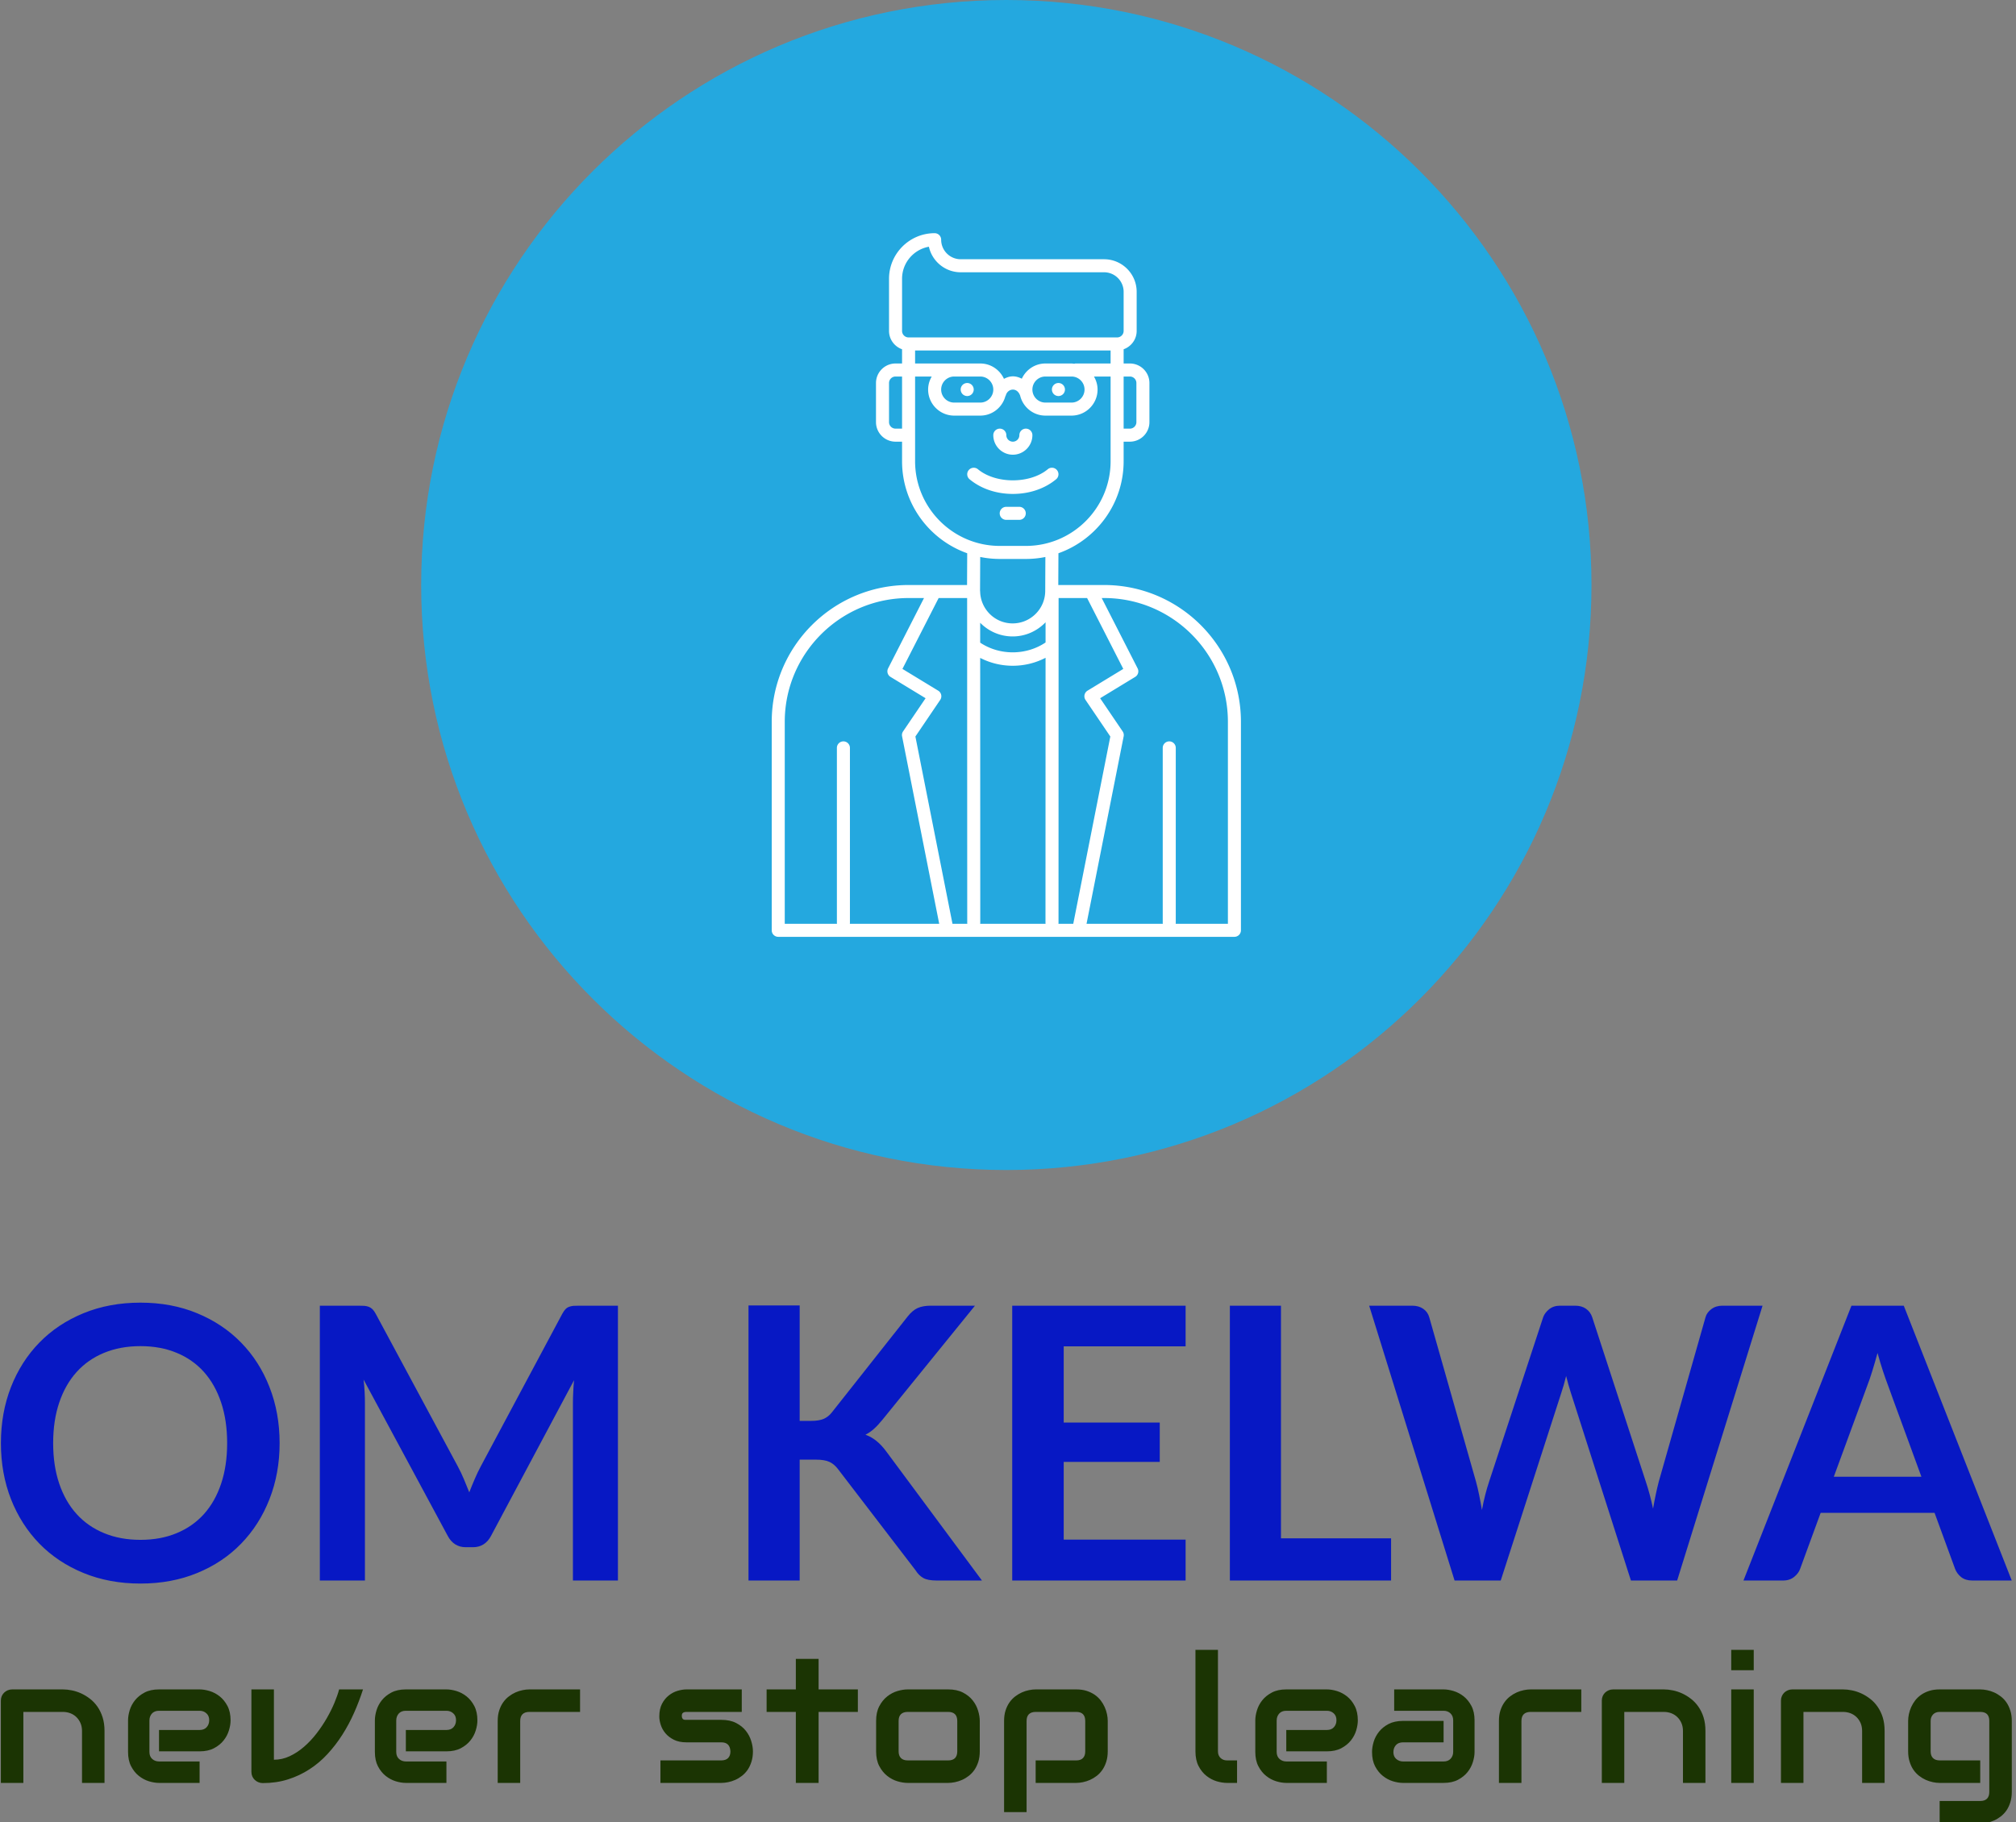 <svg xmlns="http://www.w3.org/2000/svg" version="1.1" xmlns:xlink="http://www.w3.org/1999/xlink" xmlns:svgjs="http://svgjs.dev/svgjs" width="1000" height="904" viewBox="0 0 1000 904"><rect x="0" y="0" width="1000" height="904" fill="#808080" stroke="none"/><g transform="matrix(1,0,0,1,-0.826,0.366)"><svg viewBox="0 0 273 247" data-background-color="#ffffff" preserveAspectRatio="xMidYMid meet" height="904" width="1000" xmlns="http://www.w3.org/2000/svg" xmlns:xlink="http://www.w3.org/1999/xlink"><g id="tight-bounds" transform="matrix(1,0,0,1,0.225,-0.1)"><svg viewBox="0 0 272.549 247.2" height="247.2" width="272.549"><g><svg viewBox="0 0 395.52 358.734" height="247.2" width="272.549"><g transform="matrix(1,0,0,1,0,256.271)"><svg viewBox="0 0 395.52 102.463" height="102.463" width="395.52"><g><svg viewBox="0 0 395.52 102.463" height="102.463" width="395.52"><g><svg viewBox="0 0 395.52 55.264" height="55.264" width="395.52"><g transform="matrix(1,0,0,1,0,0)"><svg width="395.52" viewBox="1.68 -36.55 264.43 36.95" height="55.264" data-palette-color="#0718c4"><path d="M38.33-18.07L38.33-18.07Q38.33-14.1 37-10.71 35.68-7.33 33.27-4.85 30.88-2.38 27.5-0.99 24.13 0.4 20.03 0.4L20.03 0.4Q15.93 0.4 12.54-0.99 9.15-2.38 6.74-4.85 4.33-7.33 3-10.71 1.68-14.1 1.68-18.07L1.68-18.07Q1.68-22.05 3-25.44 4.33-28.83 6.74-31.3 9.15-33.77 12.54-35.16 15.93-36.55 20.03-36.55L20.03-36.55Q24.13-36.55 27.5-35.15 30.88-33.75 33.27-31.29 35.68-28.83 37-25.44 38.33-22.05 38.33-18.07ZM31.43-18.07L31.43-18.07Q31.43-21.05 30.64-23.41 29.85-25.78 28.38-27.43 26.9-29.08 24.79-29.95 22.68-30.83 20.03-30.83L20.03-30.83Q17.38-30.83 15.25-29.95 13.13-29.08 11.64-27.43 10.15-25.78 9.35-23.41 8.55-21.05 8.55-18.07L8.55-18.07Q8.55-15.1 9.35-12.74 10.15-10.38 11.64-8.74 13.13-7.1 15.25-6.23 17.38-5.35 20.03-5.35L20.03-5.35Q22.68-5.35 24.79-6.23 26.9-7.1 28.38-8.74 29.85-10.38 30.64-12.74 31.43-15.1 31.43-18.07ZM61.77-15L61.77-15Q62.2-14.2 62.56-13.34 62.92-12.48 63.27-11.6L63.27-11.6Q63.62-12.5 64-13.38 64.37-14.25 64.8-15.05L64.8-15.05 75.5-35.08Q75.7-35.45 75.91-35.68 76.12-35.9 76.39-36 76.65-36.1 76.97-36.13 77.3-36.15 77.75-36.15L77.75-36.15 82.82-36.15 82.82 0 76.9 0 76.9-23.35Q76.9-24 76.94-24.78 76.97-25.55 77.05-26.35L77.05-26.35 66.12-5.85Q65.75-5.15 65.15-4.76 64.55-4.38 63.75-4.38L63.75-4.38 62.82-4.38Q62.02-4.38 61.42-4.76 60.82-5.15 60.45-5.85L60.45-5.85 49.37-26.43Q49.47-25.6 49.51-24.81 49.55-24.03 49.55-23.35L49.55-23.35 49.55 0 43.62 0 43.62-36.15 48.7-36.15Q49.15-36.15 49.47-36.13 49.8-36.1 50.06-36 50.32-35.9 50.55-35.68 50.77-35.45 50.97-35.08L50.97-35.08 61.77-15ZM106.72-36.18L106.72-21 108.29-21Q109.24-21 109.87-21.26 110.49-21.53 110.94-22.1L110.94-22.1 120.92-34.73Q121.54-35.52 122.23-35.84 122.92-36.15 123.97-36.15L123.97-36.15 129.77-36.15 117.59-21.13Q117.02-20.43 116.49-19.95 115.97-19.48 115.37-19.18L115.37-19.18Q116.19-18.88 116.86-18.32 117.52-17.78 118.14-16.93L118.14-16.93 130.69 0 124.74 0Q123.54 0 122.96-0.34 122.37-0.68 121.97-1.33L121.97-1.33 111.74-14.68Q111.24-15.33 110.62-15.61 109.99-15.9 108.84-15.9L108.84-15.9 106.72-15.9 106.72 0 99.99 0 99.99-36.18 106.72-36.18ZM134.67-36.15L157.47-36.15 157.47-30.8 141.44-30.8 141.44-20.78 154.07-20.78 154.07-15.6 141.44-15.6 141.44-5.38 157.47-5.38 157.47 0 134.67 0 134.67-36.15ZM170.01-36.15L170.01-5.55 184.49-5.55 184.49 0 163.29 0 163.29-36.15 170.01-36.15ZM192.84 0L181.61-36.15 187.26-36.15Q188.13-36.15 188.72-35.74 189.31-35.33 189.51-34.63L189.51-34.63 195.66-13Q195.88-12.2 196.07-11.26 196.26-10.33 196.44-9.28L196.44-9.28Q196.63-10.33 196.87-11.26 197.11-12.2 197.38-13L197.38-13 204.49-34.63Q204.69-35.2 205.27-35.68 205.86-36.15 206.71-36.15L206.71-36.15 208.69-36.15Q209.56-36.15 210.13-35.74 210.71-35.33 210.94-34.63L210.94-34.63 217.99-13Q218.53-11.4 218.94-9.45L218.94-9.45Q219.11-10.43 219.3-11.33 219.49-12.23 219.69-13L219.69-13 225.84-34.63Q226.01-35.25 226.61-35.7 227.21-36.15 228.06-36.15L228.06-36.15 233.34-36.15 222.11 0 216.03 0 208.13-24.7Q207.99-25.18 207.82-25.73 207.66-26.28 207.51-26.9L207.51-26.9Q207.36-26.28 207.2-25.73 207.03-25.18 206.88-24.7L206.88-24.7 198.91 0 192.84 0ZM251.91-36.15L266.11 0 260.91 0Q260.03 0 259.47-0.44 258.91-0.88 258.66-1.53L258.66-1.53 255.96-8.9 240.98-8.9 238.28-1.53Q238.08-0.95 237.5-0.48 236.91 0 236.06 0L236.06 0 230.83 0 245.03-36.15 251.91-36.15ZM247.11-25.63L242.71-13.65 254.23-13.65 249.83-25.68Q249.53-26.48 249.17-27.56 248.81-28.65 248.46-29.93L248.46-29.93Q248.11-28.65 247.77-27.55 247.43-26.45 247.11-25.63L247.11-25.63Z" opacity="1" transform="matrix(1,0,0,1,0,0)" fill="#0718c4" class="undefined-text-0" data-fill-palette-color="primary" id="text-0"></path></svg></g></svg></g><g transform="matrix(1,0,0,1,0,68.31)"><svg viewBox="0 0 395.52 34.153" height="34.153" width="395.52"><g transform="matrix(1,0,0,1,0,0)"><svg width="395.52" viewBox="2.98 -37.55 567.45 49" height="34.153" data-palette-color="#1b3403"><path d="M32.23-14.65L32.23 0 25.88 0 25.88-14.65Q25.88-15.89 25.45-16.88 25.02-17.87 24.29-18.58 23.56-19.29 22.57-19.67 21.58-20.04 20.43-20.04L20.43-20.04 9.33-20.04 9.33 0 2.98 0 2.98-23.24Q2.98-23.9 3.22-24.48 3.47-25.05 3.91-25.48 4.35-25.9 4.93-26.15 5.52-26.39 6.18-26.39L6.18-26.39 20.48-26.39Q21.68-26.39 23.01-26.12 24.34-25.85 25.65-25.26 26.95-24.66 28.14-23.74 29.32-22.83 30.24-21.52 31.15-20.21 31.69-18.51 32.23-16.8 32.23-14.65L32.23-14.65ZM67.8-17.65L67.8-17.65Q67.8-16.33 67.33-14.81 66.87-13.28 65.83-11.98 64.79-10.67 63.12-9.79 61.45-8.91 59.06-8.91L59.06-8.91 47.61-8.91 47.61-14.94 59.06-14.94Q60.35-14.94 61.06-15.73 61.77-16.53 61.77-17.7L61.77-17.7Q61.77-18.95 60.97-19.65 60.18-20.36 59.06-20.36L59.06-20.36 47.61-20.36Q46.31-20.36 45.6-19.57 44.9-18.77 44.9-17.6L44.9-17.6 44.9-8.74Q44.9-7.47 45.69-6.76 46.48-6.05 47.65-6.05L47.65-6.05 59.06-6.05 59.06 0 47.61 0Q46.29 0 44.76-0.46 43.24-0.93 41.93-1.97 40.62-3 39.74-4.68 38.87-6.35 38.87-8.74L38.87-8.74 38.87-17.65Q38.87-18.97 39.33-20.5 39.79-22.02 40.83-23.33 41.87-24.63 43.54-25.51 45.21-26.39 47.61-26.39L47.61-26.39 59.06-26.39Q60.37-26.39 61.9-25.93 63.43-25.46 64.73-24.43 66.04-23.39 66.92-21.72 67.8-20.04 67.8-17.65ZM98.43-26.39L105.17-26.39Q104.1-23.05 102.66-19.8 101.22-16.55 99.35-13.61 97.48-10.67 95.17-8.17 92.87-5.66 90.07-3.85 87.28-2.03 83.99-0.99 80.71 0.05 76.88 0.05L76.88 0.05Q76.22 0.05 75.63-0.2 75.05-0.44 74.61-0.87 74.17-1.29 73.92-1.87 73.68-2.44 73.68-3.1L73.68-3.1 73.68-26.39 80.03-26.39 80.03-6.54Q82.35-6.54 84.48-7.54 86.62-8.54 88.52-10.19 90.43-11.84 92.05-13.94 93.67-16.04 94.94-18.25 96.21-20.46 97.1-22.58 97.99-24.71 98.43-26.39L98.43-26.39ZM137.45-17.65L137.45-17.65Q137.45-16.33 136.98-14.81 136.52-13.28 135.48-11.98 134.44-10.67 132.77-9.79 131.1-8.91 128.71-8.91L128.71-8.91 117.26-8.91 117.26-14.94 128.71-14.94Q130-14.94 130.71-15.73 131.42-16.53 131.42-17.7L131.42-17.7Q131.42-18.95 130.62-19.65 129.83-20.36 128.71-20.36L128.71-20.36 117.26-20.36Q115.96-20.36 115.25-19.57 114.55-18.77 114.55-17.6L114.55-17.6 114.55-8.74Q114.55-7.47 115.34-6.76 116.13-6.05 117.3-6.05L117.3-6.05 128.71-6.05 128.71 0 117.26 0Q115.94 0 114.41-0.46 112.89-0.93 111.58-1.97 110.27-3 109.39-4.68 108.52-6.35 108.52-8.74L108.52-8.74 108.52-17.65Q108.52-18.97 108.98-20.5 109.44-22.02 110.48-23.33 111.52-24.63 113.19-25.51 114.86-26.39 117.26-26.39L117.26-26.39 128.71-26.39Q130.02-26.39 131.55-25.93 133.08-25.46 134.38-24.43 135.69-23.39 136.57-21.72 137.45-20.04 137.45-17.65ZM166.42-26.39L166.42-20.04 152.14-20.04Q150.85-20.04 150.19-19.4 149.53-18.75 149.53-17.5L149.53-17.5 149.53 0 143.18 0 143.18-17.5Q143.18-19.14 143.6-20.43 144.01-21.73 144.71-22.72 145.4-23.71 146.31-24.4 147.21-25.1 148.2-25.54 149.19-25.98 150.2-26.18 151.21-26.39 152.09-26.39L152.09-26.39 166.42-26.39ZM215.2-8.91L215.2-8.91Q215.2-7.28 214.78-5.97 214.37-4.66 213.69-3.67 213-2.69 212.1-1.99 211.2-1.29 210.21-0.85 209.22-0.42 208.21-0.21 207.19 0 206.29 0L206.29 0 189.1 0 189.1-6.35 206.24-6.35Q207.53-6.35 208.19-7.01 208.85-7.67 208.85-8.91L208.85-8.91Q208.73-11.45 206.29-11.45L206.29-11.45 196.45-11.45Q194.35-11.45 192.89-12.18 191.42-12.92 190.51-14.01 189.59-15.11 189.19-16.38 188.78-17.65 188.78-18.75L188.78-18.75Q188.78-20.87 189.54-22.33 190.3-23.78 191.45-24.68 192.59-25.59 193.94-25.99 195.28-26.39 196.45-26.39L196.45-26.39 212.05-26.39 212.05-20.04 196.5-20.04Q196.01-20.04 195.73-19.93 195.45-19.82 195.31-19.64 195.18-19.46 195.16-19.25 195.13-19.04 195.13-18.85L195.13-18.85Q195.16-18.46 195.28-18.24 195.4-18.02 195.58-17.92 195.77-17.82 196-17.81 196.23-17.8 196.45-17.8L196.45-17.8 206.29-17.8Q208.73-17.8 210.44-16.92 212.15-16.04 213.2-14.71 214.25-13.38 214.72-11.82 215.2-10.25 215.2-8.91ZM244.81-26.39L244.81-20.04 233.73-20.04 233.73 0 227.31 0 227.31-20.04 219.06-20.04 219.06-26.39 227.31-26.39 227.31-35.01 233.73-35.01 233.73-26.39 244.81-26.39ZM279.21-17.5L279.21-8.91Q279.21-7.28 278.8-5.97 278.38-4.66 277.7-3.67 277.01-2.69 276.11-1.99 275.21-1.29 274.22-0.85 273.23-0.42 272.22-0.21 271.2 0 270.3 0L270.3 0 258.85 0Q257.53 0 255.97-0.46 254.41-0.93 253.08-1.99 251.74-3.05 250.85-4.75 249.96-6.45 249.96-8.91L249.96-8.91 249.96-17.5Q249.96-19.95 250.85-21.64 251.74-23.34 253.08-24.4 254.41-25.46 255.97-25.93 257.53-26.39 258.85-26.39L258.85-26.39 270.3-26.39Q272.74-26.39 274.45-25.51 276.16-24.63 277.21-23.3 278.26-21.97 278.73-20.41 279.21-18.85 279.21-17.5L279.21-17.5ZM272.86-8.91L272.86-17.46Q272.86-18.77 272.2-19.41 271.54-20.04 270.3-20.04L270.3-20.04 258.9-20.04Q257.63-20.04 256.97-19.4 256.31-18.75 256.31-17.5L256.31-17.5 256.31-8.91Q256.31-7.67 256.97-7.01 257.63-6.35 258.9-6.35L258.9-6.35 270.3-6.35Q271.59-6.35 272.23-7.01 272.86-7.67 272.86-8.91L272.86-8.91ZM315.32-17.5L315.32-8.91Q315.32-7.28 314.9-5.97 314.49-4.66 313.8-3.67 313.12-2.69 312.22-1.99 311.31-1.29 310.32-0.85 309.34-0.42 308.33-0.21 307.33 0 306.43 0L306.43 0 294.98 0 294.98-6.35 306.43-6.35Q307.7-6.35 308.33-7.01 308.97-7.67 308.97-8.91L308.97-8.91 308.97-17.46Q308.97-18.77 308.32-19.41 307.68-20.04 306.43-20.04L306.43-20.04 295.03-20.04Q293.74-20.04 293.08-19.4 292.42-18.75 292.42-17.5L292.42-17.5 292.42 8.25 286.07 8.25 286.07-17.5Q286.07-19.14 286.48-20.43 286.9-21.73 287.59-22.72 288.29-23.71 289.19-24.4 290.1-25.1 291.09-25.54 292.07-25.98 293.09-26.18 294.1-26.39 294.98-26.39L294.98-26.39 306.43-26.39Q308.07-26.39 309.36-25.98 310.65-25.56 311.64-24.88 312.63-24.19 313.33-23.29 314.02-22.39 314.46-21.4 314.9-20.41 315.11-19.41 315.32-18.41 315.32-17.5L315.32-17.5ZM351.81-6.35L351.81 0 348.98 0Q347.61 0 346.06-0.46 344.51-0.93 343.17-1.99 341.83-3.05 340.95-4.75 340.07-6.45 340.07-8.91L340.07-8.91 340.07-37.55 346.42-37.55 346.42-8.91Q346.42-7.74 347.15-7.04 347.88-6.35 348.98-6.35L348.98-6.35 351.81-6.35ZM385.89-17.65L385.89-17.65Q385.89-16.33 385.43-14.81 384.97-13.28 383.93-11.98 382.89-10.67 381.22-9.79 379.55-8.91 377.15-8.91L377.15-8.91 365.7-8.91 365.7-14.94 377.15-14.94Q378.45-14.94 379.15-15.73 379.86-16.53 379.86-17.7L379.86-17.7Q379.86-18.95 379.07-19.65 378.28-20.36 377.15-20.36L377.15-20.36 365.7-20.36Q364.41-20.36 363.7-19.57 362.99-18.77 362.99-17.6L362.99-17.6 362.99-8.74Q362.99-7.47 363.79-6.76 364.58-6.05 365.75-6.05L365.75-6.05 377.15-6.05 377.15 0 365.7 0Q364.38 0 362.86-0.46 361.33-0.93 360.03-1.97 358.72-3 357.84-4.68 356.96-6.35 356.96-8.74L356.96-8.74 356.96-17.65Q356.96-18.97 357.43-20.5 357.89-22.02 358.93-23.33 359.97-24.63 361.64-25.51 363.31-26.39 365.7-26.39L365.7-26.39 377.15-26.39Q378.47-26.39 380-25.93 381.52-25.46 382.83-24.43 384.14-23.39 385.01-21.72 385.89-20.04 385.89-17.65ZM418.83-17.65L418.83-8.74Q418.83-7.42 418.36-5.9 417.9-4.37 416.86-3.06 415.82-1.76 414.15-0.88 412.48 0 410.09 0L410.09 0 398.64 0Q397.32 0 395.79-0.46 394.27-0.93 392.96-1.97 391.65-3 390.77-4.68 389.9-6.35 389.9-8.74L389.9-8.74Q389.9-10.06 390.36-11.6 390.82-13.13 391.86-14.44 392.9-15.75 394.57-16.63 396.24-17.5 398.64-17.5L398.64-17.5 410.09-17.5 410.09-11.45 398.64-11.45Q397.34-11.45 396.63-10.66 395.93-9.86 395.93-8.69L395.93-8.69Q395.93-7.45 396.74-6.75 397.56-6.05 398.68-6.05L398.68-6.05 410.09-6.05Q411.38-6.05 412.09-6.84 412.8-7.62 412.8-8.79L412.8-8.79 412.8-17.65Q412.8-18.9 412.03-19.63 411.26-20.36 410.09-20.36L410.09-20.36 396.15-20.36 396.15-26.39 410.09-26.39Q411.4-26.39 412.93-25.93 414.46-25.46 415.76-24.43 417.07-23.39 417.95-21.72 418.83-20.04 418.83-17.65L418.83-17.65ZM448.95-26.39L448.95-20.04 434.67-20.04Q433.38-20.04 432.72-19.4 432.06-18.75 432.06-17.5L432.06-17.5 432.06 0 425.71 0 425.71-17.5Q425.71-19.14 426.12-20.43 426.54-21.73 427.24-22.72 427.93-23.71 428.83-24.4 429.74-25.1 430.73-25.54 431.72-25.98 432.73-26.18 433.74-26.39 434.62-26.39L434.62-26.39 448.95-26.39ZM483.98-14.65L483.98 0 477.64 0 477.64-14.65Q477.64-15.89 477.21-16.88 476.78-17.87 476.05-18.58 475.32-19.29 474.33-19.67 473.34-20.04 472.19-20.04L472.19-20.04 461.08-20.04 461.08 0 454.74 0 454.74-23.24Q454.74-23.9 454.98-24.48 455.22-25.05 455.66-25.48 456.1-25.9 456.69-26.15 457.27-26.39 457.93-26.39L457.93-26.39 472.24-26.39Q473.44-26.39 474.77-26.12 476.1-25.85 477.4-25.26 478.71-24.66 479.89-23.74 481.08-22.83 481.99-21.52 482.91-20.21 483.45-18.51 483.98-16.8 483.98-14.65L483.98-14.65ZM497.61-37.55L497.61-31.81 491.26-31.81 491.26-37.55 497.61-37.55ZM497.61-26.39L497.61 0 491.26 0 491.26-26.39 497.61-26.39ZM534.54-14.65L534.54 0 528.19 0 528.19-14.65Q528.19-15.89 527.77-16.88 527.34-17.87 526.61-18.58 525.88-19.29 524.89-19.67 523.9-20.04 522.75-20.04L522.75-20.04 511.64-20.04 511.64 0 505.29 0 505.29-23.24Q505.29-23.9 505.54-24.48 505.78-25.05 506.22-25.48 506.66-25.9 507.25-26.15 507.83-26.39 508.49-26.39L508.49-26.39 522.8-26.39Q524-26.39 525.33-26.12 526.66-25.85 527.96-25.26 529.27-24.66 530.45-23.74 531.64-22.83 532.55-21.52 533.47-20.21 534.01-18.51 534.54-16.8 534.54-14.65L534.54-14.65ZM570.43-17.5L570.43 2.54Q570.43 4.17 570.01 5.48 569.6 6.79 568.92 7.78 568.23 8.76 567.33 9.46 566.43 10.16 565.44 10.6 564.45 11.04 563.43 11.24 562.42 11.45 561.52 11.45L561.52 11.45 550.07 11.45 550.07 5.1 561.52 5.1Q562.81 5.1 563.45 4.44 564.08 3.78 564.08 2.54L564.08 2.54 564.08-17.5Q564.08-18.75 563.45-19.4 562.81-20.04 561.52-20.04L561.52-20.04 550.07-20.04Q548.9-20.04 548.21-19.32 547.53-18.6 547.53-17.5L547.53-17.5 547.53-8.91Q547.53-7.67 548.19-7.01 548.85-6.35 550.12-6.35L550.12-6.35 561.52-6.35 561.52 0 550.07 0Q549.16 0 548.16-0.21 547.16-0.42 546.17-0.85 545.18-1.29 544.28-1.99 543.38-2.69 542.69-3.67 542.01-4.66 541.6-5.97 541.18-7.28 541.18-8.91L541.18-8.91 541.18-17.5Q541.18-18.41 541.39-19.41 541.6-20.41 542.04-21.4 542.48-22.39 543.17-23.29 543.87-24.19 544.86-24.88 545.84-25.56 547.14-25.98 548.43-26.39 550.07-26.39L550.07-26.39 561.52-26.39Q562.42-26.39 563.43-26.18 564.45-25.98 565.44-25.54 566.43-25.1 567.33-24.4 568.23-23.71 568.92-22.72 569.6-21.73 570.01-20.43 570.43-19.14 570.43-17.5L570.43-17.5Z" opacity="1" transform="matrix(1,0,0,1,0,0)" fill="#1b3403" class="undefined-text-1" data-fill-palette-color="secondary" id="text-1"></path></svg></g></svg></g></svg></g></svg></g><g transform="matrix(1,0,0,1,82.671,0)"><svg viewBox="0 0 230.178 230.178" height="230.178" width="230.178"><g><svg></svg></g><g id="icon-0"><svg viewBox="0 0 230.178 230.178" height="230.178" width="230.178"><g><path d="M0 115.089c0-63.562 51.527-115.089 115.089-115.089 63.562 0 115.089 51.527 115.089 115.089 0 63.562-51.527 115.089-115.089 115.089-63.562 0-115.089-51.527-115.089-115.089zM115.089 225.194c60.809 0 110.105-49.296 110.105-110.105 0-60.809-49.296-110.105-110.105-110.105-60.809 0-110.105 49.296-110.105 110.105 0 60.809 49.296 110.105 110.105 110.105z" data-fill-palette-color="accent" fill="#24a8df" stroke="transparent"></path><ellipse rx="113.938" ry="113.938" cx="115.089" cy="115.089" fill="#24a8df" stroke="transparent" stroke-width="0" fill-opacity="1" data-fill-palette-color="accent"></ellipse></g><g transform="matrix(1,0,0,1,68.946,45.875)"><svg viewBox="0 0 92.286 138.428" height="138.428" width="92.286"><g><svg xmlns:dc="http://purl.org/dc/elements/1.1/" xmlns:cc="http://creativecommons.org/ns#" xmlns:rdf="http://www.w3.org/1999/02/22-rdf-syntax-ns#" xmlns:svg="http://www.w3.org/2000/svg" xmlns="http://www.w3.org/2000/svg" xmlns:sodipodi="http://sodipodi.sourceforge.net/DTD/sodipodi-0.dtd" xmlns:inkscape="http://www.inkscape.org/namespaces/inkscape" version="1.1" x="0" y="0" viewBox="14 5 36 54" style="enable-background:new 0 0 64 64;" xml:space="preserve" height="138.428" width="92.286" class="icon-a-0" data-fill-palette-color="quaternary" id="a-0"><path d="M26.5 5C24.57 5 23 6.57 23 8.5L23 12.5C23 13.151 23.419 13.701 24 13.908L24 15 23.5 15C22.673 15 22 15.673 22 16.5L22 19.5C22 20.327 22.673 21 23.5 21L24 21 24 22.5C24 25.758 26.09 28.529 28.998 29.563L28.986 32 24.5 32C18.71 32 14 36.71 14 42.5L14 58.5C14 58.776 14.224 59 14.5 59L49.5 59C49.776 59 50 58.776 50 58.5L50 42.5C50 36.71 45.29 32 39.5 32L35.986 32 35.998 29.563C38.908 28.53 41 25.759 41 22.5L41 21 41.479 21C42.306 21 42.979 20.327 42.979 19.5L42.979 16.5C42.979 15.673 42.306 15 41.479 15L41 15 41 13.908C41.581 13.701 42 13.151 42 12.5L42 9.5C42 8.121 40.878 7 39.5 7L28.5 7C27.673 7 27 6.327 27 5.5 27 5.224 26.776 5 26.5 5zM26.059 6.039C26.306 7.159 27.307 8 28.5 8L39.5 8C40.327 8 41 8.673 41 9.5L41 12.5C41 12.775 40.776 13 40.5 13L24.5 13C24.224 13 24 12.775 24 12.5L24 8.5C24 7.272 24.89 6.248 26.059 6.039zM25 14L40 14 40 15 37.313 15C37.276 15 37.243 15.013 37.209 15.021 37.139 15.014 37.071 15 37 15L35 15C34.195 15 33.505 15.481 33.188 16.168 32.977 16.061 32.751 15.986 32.506 15.986 32.258 15.986 32.03 16.067 31.818 16.178 31.502 15.485 30.808 15 30 15L28 15C27.995 15 27.991 15.002 27.986 15.002 27.983 15.002 27.981 15 27.979 15L25 15 25 14zM23.5 16L24 16 24 20 23.5 20C23.224 20 23 19.775 23 19.5L23 16.5C23 16.225 23.224 16 23.5 16zM25 16L26.277 16C26.105 16.295 26 16.634 26 17 26 18.103 26.897 19 28 19L30 19C30.923 19 31.694 18.369 31.924 17.518 31.936 17.492 31.955 17.47 31.963 17.441 32.1 16.93 32.801 16.79 33.051 17.443 33.052 17.446 33.056 17.446 33.057 17.449 33.262 18.335 34.053 19 35 19L37 19C38.103 19 39 18.103 39 17 39 16.634 38.895 16.295 38.723 16L40 16 40 22.5C40 26.084 37.084 29 33.5 29L31.5 29C27.916 29 25 26.084 25 22.5L25 16zM28 16L30 16C30.551 16 31 16.448 31 17 31 17.552 30.551 18 30 18L28 18C27.449 18 27 17.552 27 17 27 16.448 27.449 16 28 16zM35 16L37 16C37.551 16 38 16.448 38 17 38 17.552 37.551 18 37 18L35 18C34.449 18 34 17.552 34 17 34 16.448 34.449 16 35 16zM41 16L41.479 16C41.755 16 41.979 16.225 41.979 16.5L41.979 19.5C41.979 19.775 41.755 20 41.479 20L41 20 41 16zM28.998 16.498A0.5 0.5 0 0 0 28.498 16.998 0.5 0.5 0 0 0 28.998 17.498 0.5 0.5 0 0 0 29.498 16.998 0.5 0.5 0 0 0 28.998 16.498zM35.998 16.498A0.5 0.5 0 0 0 35.498 16.998 0.5 0.5 0 0 0 35.998 17.498 0.5 0.5 0 0 0 36.498 16.998 0.5 0.5 0 0 0 35.998 16.498zM31.5 20C31.224 20 31 20.224 31 20.5 31 21.327 31.673 22 32.5 22 33.327 22 34 21.327 34 20.5 34 20.224 33.776 20 33.5 20 33.224 20 33 20.224 33 20.5 33 20.775 32.776 21 32.5 21 32.224 21 32 20.775 32 20.5 32 20.224 31.776 20 31.5 20zM35.545 23.002C35.417 22.99 35.286 23.027 35.18 23.115 33.815 24.252 31.185 24.252 29.82 23.115 29.607 22.939 29.291 22.971 29.115 23.182 28.938 23.394 28.968 23.708 29.18 23.885 30.052 24.61 31.231 25.01 32.5 25.01 33.769 25.01 34.948 24.609 35.82 23.885 36.032 23.708 36.062 23.394 35.885 23.182 35.797 23.075 35.672 23.014 35.545 23.002zM31.992 26C31.716 26 31.492 26.224 31.492 26.5 31.492 26.776 31.715 27 31.992 27L32.992 27C33.268 27 33.492 26.776 33.492 26.5 33.492 26.224 33.268 26 32.992 26L31.992 26zM29.996 29.848C30.483 29.948 30.985 30 31.5 30L33.5 30C34.013 30 34.512 29.949 34.996 29.85L34.984 32.447C34.984 33.826 33.862 34.947 32.484 34.947 31.13 34.947 30.032 33.864 29.992 32.521L29.992 32.5C29.992 32.492 29.987 32.485 29.986 32.477 29.986 32.468 29.984 32.458 29.984 32.449L29.996 29.848zM24.5 33L25.684 33 22.93 38.396C22.811 38.629 22.89 38.916 23.113 39.051L25.805 40.689 24.076 43.238C24.001 43.348 23.975 43.484 24.002 43.615L26.85 58 19.99 58C19.991 57.984 20 57.971 20 57.955L20 44.5C20 44.224 19.776 44 19.5 44 19.224 44 19 44.224 19 44.5L19 57.955C19 57.971 19.009 57.984 19.01 58L15 58 15 42.5C15 37.262 19.262 33 24.5 33zM26.807 33L28.992 33 29 57.955C29 57.971 29.009 57.984 29.01 58L27.869 58 25.023 43.627 26.928 40.816C27.004 40.703 27.031 40.563 27.002 40.43 26.973 40.296 26.89 40.18 26.773 40.109L24.029 38.439 26.807 33zM36.01 33L38.197 33 40.973 38.439 38.229 40.109C38.112 40.18 38.03 40.297 38 40.43 37.971 40.564 37.997 40.702 38.074 40.816L39.979 43.627 37.135 58 35.994 58C35.995 57.984 36.004 57.971 36.004 57.955L36.01 33zM39.318 33L39.5 33C44.738 33 49 37.262 49 42.5L49 58 44.99 58C44.991 57.984 45 57.971 45 57.955L45 44.5C45 44.224 44.776 44 44.5 44 44.224 44 44 44.224 44 44.5L44 57.955C44 57.971 44.009 57.984 44.01 58L38.154 58 41.002 43.615C41.028 43.484 41.001 43.348 40.926 43.238L39.197 40.689 41.889 39.051C42.112 38.915 42.191 38.629 42.072 38.396L39.318 33zM35.01 34.861L35.01 36.41C33.52 37.414 31.49 37.421 29.994 36.424L29.994 34.898C30.629 35.544 31.511 35.947 32.486 35.947 33.479 35.947 34.372 35.527 35.01 34.861zM35.01 37.586L35.004 57.953C35.004 57.969 35.011 57.982 35.012 57.998L29.99 57.998C29.991 57.983 30 57.971 30 57.955L29.994 37.594C30.762 37.988 31.609 38.197 32.492 38.197 33.381 38.197 34.237 37.986 35.01 37.586z" fill="#ffffff" stroke="none" data-fill-palette-color="quaternary"></path></svg></g></svg></g></svg></g></svg></g><g></g></svg></g><defs></defs></svg><rect width="272.549" height="247.2" fill="none" stroke="none" visibility="hidden"></rect></g></svg></g></svg>